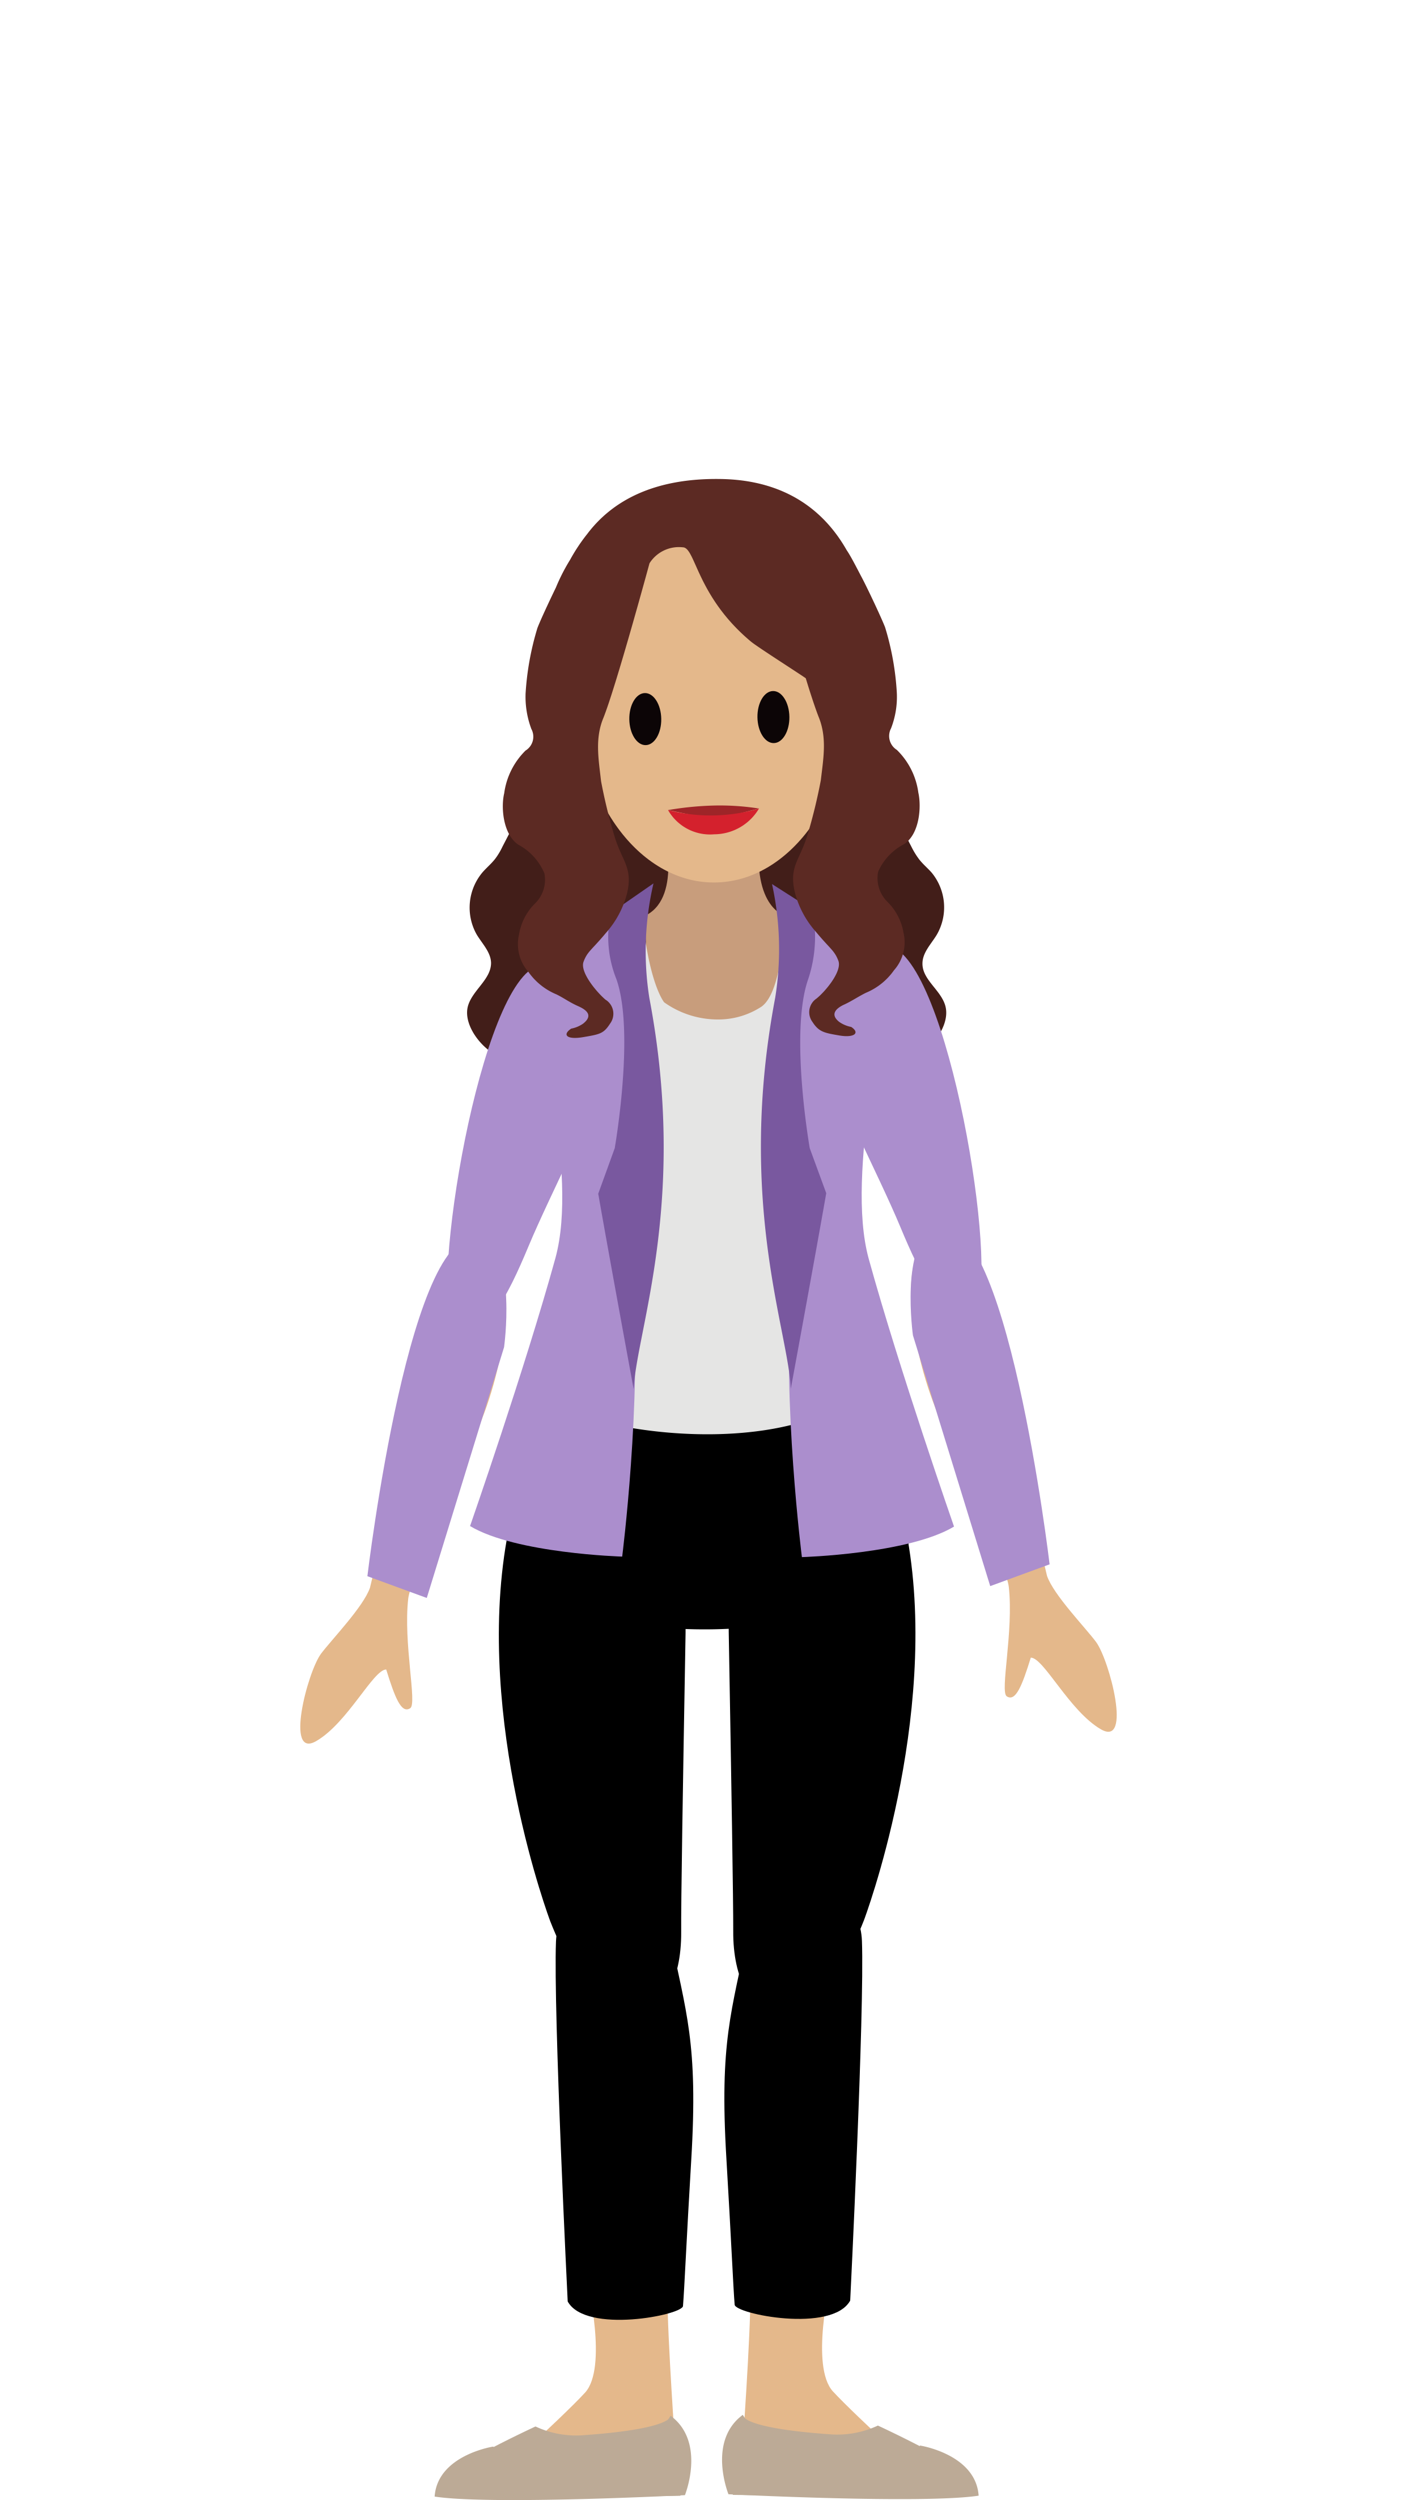 <svg xmlns="http://www.w3.org/2000/svg" width="110" height="194" viewBox="0 0 110 194"><title>landian-16</title><g id="landians"><path d="M41.2,61a9.28,9.28,0,0,1-.92,2.24L39,65.71a5.33,5.33,0,0,1-.55.92c-.3.39-.68.7-1,1.07A4.25,4.25,0,0,0,37,72.51c.43.72,1.1,1.37,1.12,2.21,0,1.26-1.38,2.07-1.77,3.27s.53,2.7,1.63,3.54a15,15,0,0,0,5.52,2.36c1.11.29,2.23.55,3.37.73a5.63,5.63,0,0,0,2.24,0,5.3,5.3,0,0,0,1.77-.9,7.36,7.36,0,0,0,1.55-1.4A7.74,7.74,0,0,0,53.67,80a12.86,12.86,0,0,0,.76-3.57,11.69,11.69,0,0,0-.77-4.75c-.42-1.14-1-2.22-1.37-3.38a5,5,0,0,0-.45-1.15,4.77,4.77,0,0,0-.79-.83,11.26,11.26,0,0,1-2.23-2.86C48,62,47.43,60.22,46,59.36a5.5,5.5,0,0,0-3.46-.48C41,59.05,41.49,59.69,41.2,61Z" fill="#421e19"/><path d="M68.54,61a9.31,9.31,0,0,0,.93,2.24l1.29,2.48a6.1,6.1,0,0,0,.56.92c.29.39.67.7,1,1.07a4.24,4.24,0,0,1,.41,4.81c-.43.72-1.1,1.37-1.12,2.21C71.57,76,73,76.79,73.37,78s-.52,2.7-1.63,3.54a14.89,14.89,0,0,1-5.51,2.36c-1.11.29-2.24.55-3.37.73a5.63,5.63,0,0,1-2.24,0,5.2,5.2,0,0,1-1.77-.9,7.13,7.13,0,0,1-1.55-1.4A8,8,0,0,1,56.07,80a12.84,12.84,0,0,1-.75-3.57,11.68,11.68,0,0,1,.76-4.75c.43-1.14,1-2.22,1.38-3.38a4.59,4.59,0,0,1,.45-1.15,4.71,4.71,0,0,1,.78-.83,11.52,11.52,0,0,0,2.24-2.86c.81-1.48,1.38-3.23,2.83-4.09a5.49,5.49,0,0,1,3.46-.48C68.74,59.05,68.25,59.69,68.54,61Z" fill="#421e19"/><path d="M69.45,73.57c4.58,2.46,8.33,27,6.06,28s-4-2.47-5.63-6.39-5.47-11.3-6.31-14.26C62.51,77.21,64.88,71.11,69.45,73.57Z" fill="#ab8ecd"/><path d="M41.46,75.07c-4.58,2.46-8.33,27-6.06,28s4-2.46,5.64-6.39,5.46-11.3,6.31-14.26C48.41,78.72,46,72.61,41.46,75.07Z" fill="#ab8ecd"/><path d="M67.07,149s5.87-15.54,3.38-29.63-14.09-4.56-13.88,7.25.36,21.13.35,23.21C56.86,157.51,62.93,159.58,67.07,149Z"/><path d="M64.47,177s-1.59,6.63.19,8.57,8.46,8,8.46,8l-15.49-3.49s.63-8.7.63-12.23S64.47,177,64.47,177Z" fill="#e4b88b"/><path d="M66,178.52s1.12-22.53.91-27.92S59,145,58.05,149.9c-1.24,6.22-2.21,8.46-1.66,17.62.36,6,.53,10,.64,11.32C57.09,179.57,64.6,181.06,66,178.52Z"/><path d="M57.66,187.39s-.28,1,6.66,1.5a7.44,7.44,0,0,0,3.83-.67s7.08,3.27,7.22,4.25c0,1.23-3.94,1.34-8.77,1.23-1.72,0-9.7-.1-9.7-.1S55.49,190,57.66,187.39Z" fill="#bcaa96"/><path d="M71.42,189.77s4.33.67,4.55,3.89c-4.33.66-19.42-.11-19.42-.11s-1.67-4.11,1.11-6.16a14.54,14.54,0,0,1,2,4.6l11,.23A3.79,3.79,0,0,1,71.42,189.77Z" fill="#bcaa96"/><path d="M42.72,149.1s-5.87-15.54-3.38-29.64,14.09-4.56,13.88,7.26-.36,21.13-.34,23.2C52.93,157.59,46.87,159.67,42.72,149.1Z"/><path d="M45.6,177.09s1.59,6.63-.18,8.57-8.47,8-8.47,8l15.49-3.49s-.63-8.7-.63-12.23S45.6,177.09,45.6,177.09Z" fill="#e4b88b"/><path d="M44.07,178.59s-1.12-22.53-.91-27.92S51,145.09,52,150c1.25,6.22,2.21,8.46,1.66,17.62-.36,6-.53,10-.64,11.32C53,179.64,45.47,181.13,44.07,178.59Z"/><path d="M52.06,187.46s.27,1-6.66,1.5a7.44,7.44,0,0,1-3.83-.67s-7.08,3.27-7.23,4.25c0,1.23,3.95,1.34,8.77,1.24,1.72,0,9.7-.11,9.7-.11S54.22,190.07,52.06,187.46Z" fill="#bcaa96"/><path d="M38.29,189.85s-4.33.66-4.55,3.88c4.33.67,19.43-.11,19.43-.11s1.66-4.11-1.11-6.16a14.28,14.28,0,0,0-2,4.61l-11,.22A3.77,3.77,0,0,0,38.29,189.85Z" fill="#bcaa96"/><path d="M43.31,105.91S41.17,109,39.51,119s32.31,9.9,31-.21a36.29,36.29,0,0,0-3.87-12.85Z"/><path d="M51.46,64.12S53,69.48,50.2,71c-.62.34,1.79,26,5.07,26.21,2.33.16,5.06-19.64,5.76-26.12,0,0-2.68-.52-2.05-6.3C59.25,62.32,51.46,64.12,51.46,64.12Z" fill="#c89d7c"/><path d="M49.82,70.59s-6.35,1.3-6.56,2.13c-.21,2.49-1.42,6.82,0,11.41,1,3.28.92,14.85.51,16.51s-1.76,3-2.59,6.35,19.27,7.53,26.39.42c1.18-1.19-1.24-4.9-1.24-6.56s-1-14.65.17-16.79c1.58-3,2.08-10.18,1.48-11-1-1.45-7.08-2.45-7.08-2.45s0,6.22-1.78,7.5a6.12,6.12,0,0,1-3.38,1,7.18,7.18,0,0,1-4.18-1.33s-1.25-1.47-1.74-7.22" fill="#e5e5e4"/><path d="M48.42,70.35s.08,21.3.71,29.3c.7,9.09-.83,21.14-.83,21.14s-8.26-.24-11.81-2.37c0,0,4.25-12.19,6.62-20.77,1.88-6.85-1.86-18-.77-24.68Z" fill="#ab8ecd"/><path d="M61.74,70s.31,21.69-.32,29.69c-.7,9.09.83,21.14.83,21.14s8.26-.24,11.81-2.37c0,0-4.25-12.19-6.62-20.77-1.88-6.85,1.73-19,1-24.23Z" fill="#ab8ecd"/><path d="M47.41,70.85l3.32-2.3a23.16,23.16,0,0,0-.32,8.9c3,15.82-1,25.78-1.22,30.35,0,0-1.9-10.31-2.75-15.17l1.28-3.53s1.58-9,.13-13.12A8.82,8.82,0,0,1,47.41,70.85Z" fill="#79589f"/><path d="M63.06,70.6l-3.13-2a23.6,23.6,0,0,1,.25,8.81c-3,15.82,1,25.78,1.21,30.35,0,0,1.9-10.31,2.75-15.17L62.86,89.1s-1.58-9-.12-13.12A10.42,10.42,0,0,0,63.06,70.6Z" fill="#79589f"/><path d="M81.28,122.29s-2.76-11.41-3-14.12-2.36-13.46-5.71-12.28c-3,1-1.93,8.64.21,13.78s5.37,12,5.53,13.46c.39,3.45-.7,8.14-.16,8.5.7.46,1.2-.85,1.87-3,1,0,3,4.15,5.44,5.56s.67-5.35-.37-6.77C84.26,126.3,81.8,123.78,81.28,122.29Z" fill="#e4b88b"/><path d="M81.48,121.39s-3.39-28.55-8.92-26.12c-2.69,1.19-1.69,8.35-1.69,8.35l6,19.46Z" fill="#ab8ecd"/><path d="M28.72,123.21s2.76-11.4,3-14.12,2.36-13.46,5.71-12.28c3,1,1.93,8.65-.21,13.78s-5.37,12-5.53,13.46c-.39,3.45.7,8.14.16,8.5-.7.47-1.2-.85-1.87-3-1,0-3,4.16-5.44,5.56s-.67-5.35.37-6.77C25.74,127.23,28.2,124.7,28.72,123.21Z" fill="#e4b88b"/><path d="M28.52,122.31s3.39-28.55,8.92-26.11c2.69,1.18,1.69,8.34,1.69,8.34l-6,19.46Z" fill="#ab8ecd"/></g><g id="face"><ellipse cx="55.42" cy="53.97" rx="10.57" ry="14.51" fill="#e4b88b"/><ellipse cx="50.09" cy="55.8" rx="1.24" ry="2.02" transform="translate(-0.82 0.75) rotate(-0.85)" fill="#0c0506"/><ellipse cx="60.04" cy="55.65" rx="1.24" ry="2.02" transform="translate(-0.82 0.89) rotate(-0.85)" fill="#0c0506"/><path d="M58.92,62.74l-3.45.87-3.61-.75a24.81,24.81,0,0,1,3.5-.35A19.63,19.63,0,0,1,58.92,62.74Z" fill="#9e2528"/><path d="M51.86,62.86a13.32,13.32,0,0,0,7.06-.12,4.06,4.06,0,0,1-3.48,2A3.75,3.75,0,0,1,51.86,62.86Z" fill="#d4212d"/></g><g id="hair"><path d="M70.17,65.51c1.21-.76,1.37-2.89,1.12-4a5.69,5.69,0,0,0-1.67-3.32,1.27,1.27,0,0,1-.45-1.67,6.74,6.74,0,0,0,.45-2.75,21.51,21.51,0,0,0-.91-5.09c-.32-.82-1.47-3.25-1.88-4-.52-1-.82-1.57-1.11-2-1.64-2.88-4.56-5.42-9.75-5.51s-8.44,1.69-10.38,4.26h0a14,14,0,0,0-1.33,2,14.94,14.94,0,0,0-1.11,2.17c-.51,1.05-1.2,2.53-1.43,3.13a21.89,21.89,0,0,0-.92,5.09,7.1,7.1,0,0,0,.45,2.75,1.26,1.26,0,0,1-.45,1.67,5.72,5.72,0,0,0-1.66,3.32c-.26,1.08-.1,3.21,1.12,4a4.48,4.48,0,0,1,2,2.21,2.56,2.56,0,0,1-.74,2.35,4.39,4.39,0,0,0-1.23,2.4,3.26,3.26,0,0,0,.73,2.9,5,5,0,0,0,2.17,1.74c.58.28,1,.61,1.7.92s1.15.74.38,1.35a2.38,2.38,0,0,1-.93.39c-.7.47-.37.88.93.66s1.59-.27,2.09-1.05A1.28,1.28,0,0,0,47,77.57c-.66-.56-2-2.13-1.7-2.94s.62-.89,1.74-2.24a7.36,7.36,0,0,0,1.62-3c.52-2.11-.41-2.55-1-4.64a41.49,41.49,0,0,1-1-4.13c-.19-1.7-.49-3.3.18-4.91,1-2.5,3.58-12,3.58-12h0A2.7,2.7,0,0,1,53,42.47c1,0,1.05,3.77,5.3,7.32.48.4,3.59,2.38,4.25,2.84.39,1.28.76,2.39,1,3,.66,1.61.37,3.21.17,4.91a41.23,41.23,0,0,1-1,4.13c-.6,2.09-1.52,2.53-1,4.64a7.36,7.36,0,0,0,1.62,3c1.12,1.35,1.43,1.43,1.74,2.24s-1,2.38-1.7,2.94a1.27,1.27,0,0,0-.31,1.81c.5.78.92.85,2.08,1.05s1.64-.19.93-.66a2.44,2.44,0,0,1-.93-.39c-.77-.61-.2-1.08.39-1.35s1.12-.64,1.7-.92a5,5,0,0,0,2.16-1.74,3.26,3.26,0,0,0,.74-2.9,4.39,4.39,0,0,0-1.24-2.4,2.58,2.58,0,0,1-.73-2.35A4.44,4.44,0,0,1,70.17,65.51Z" fill="#5c2a23"/></g></svg>